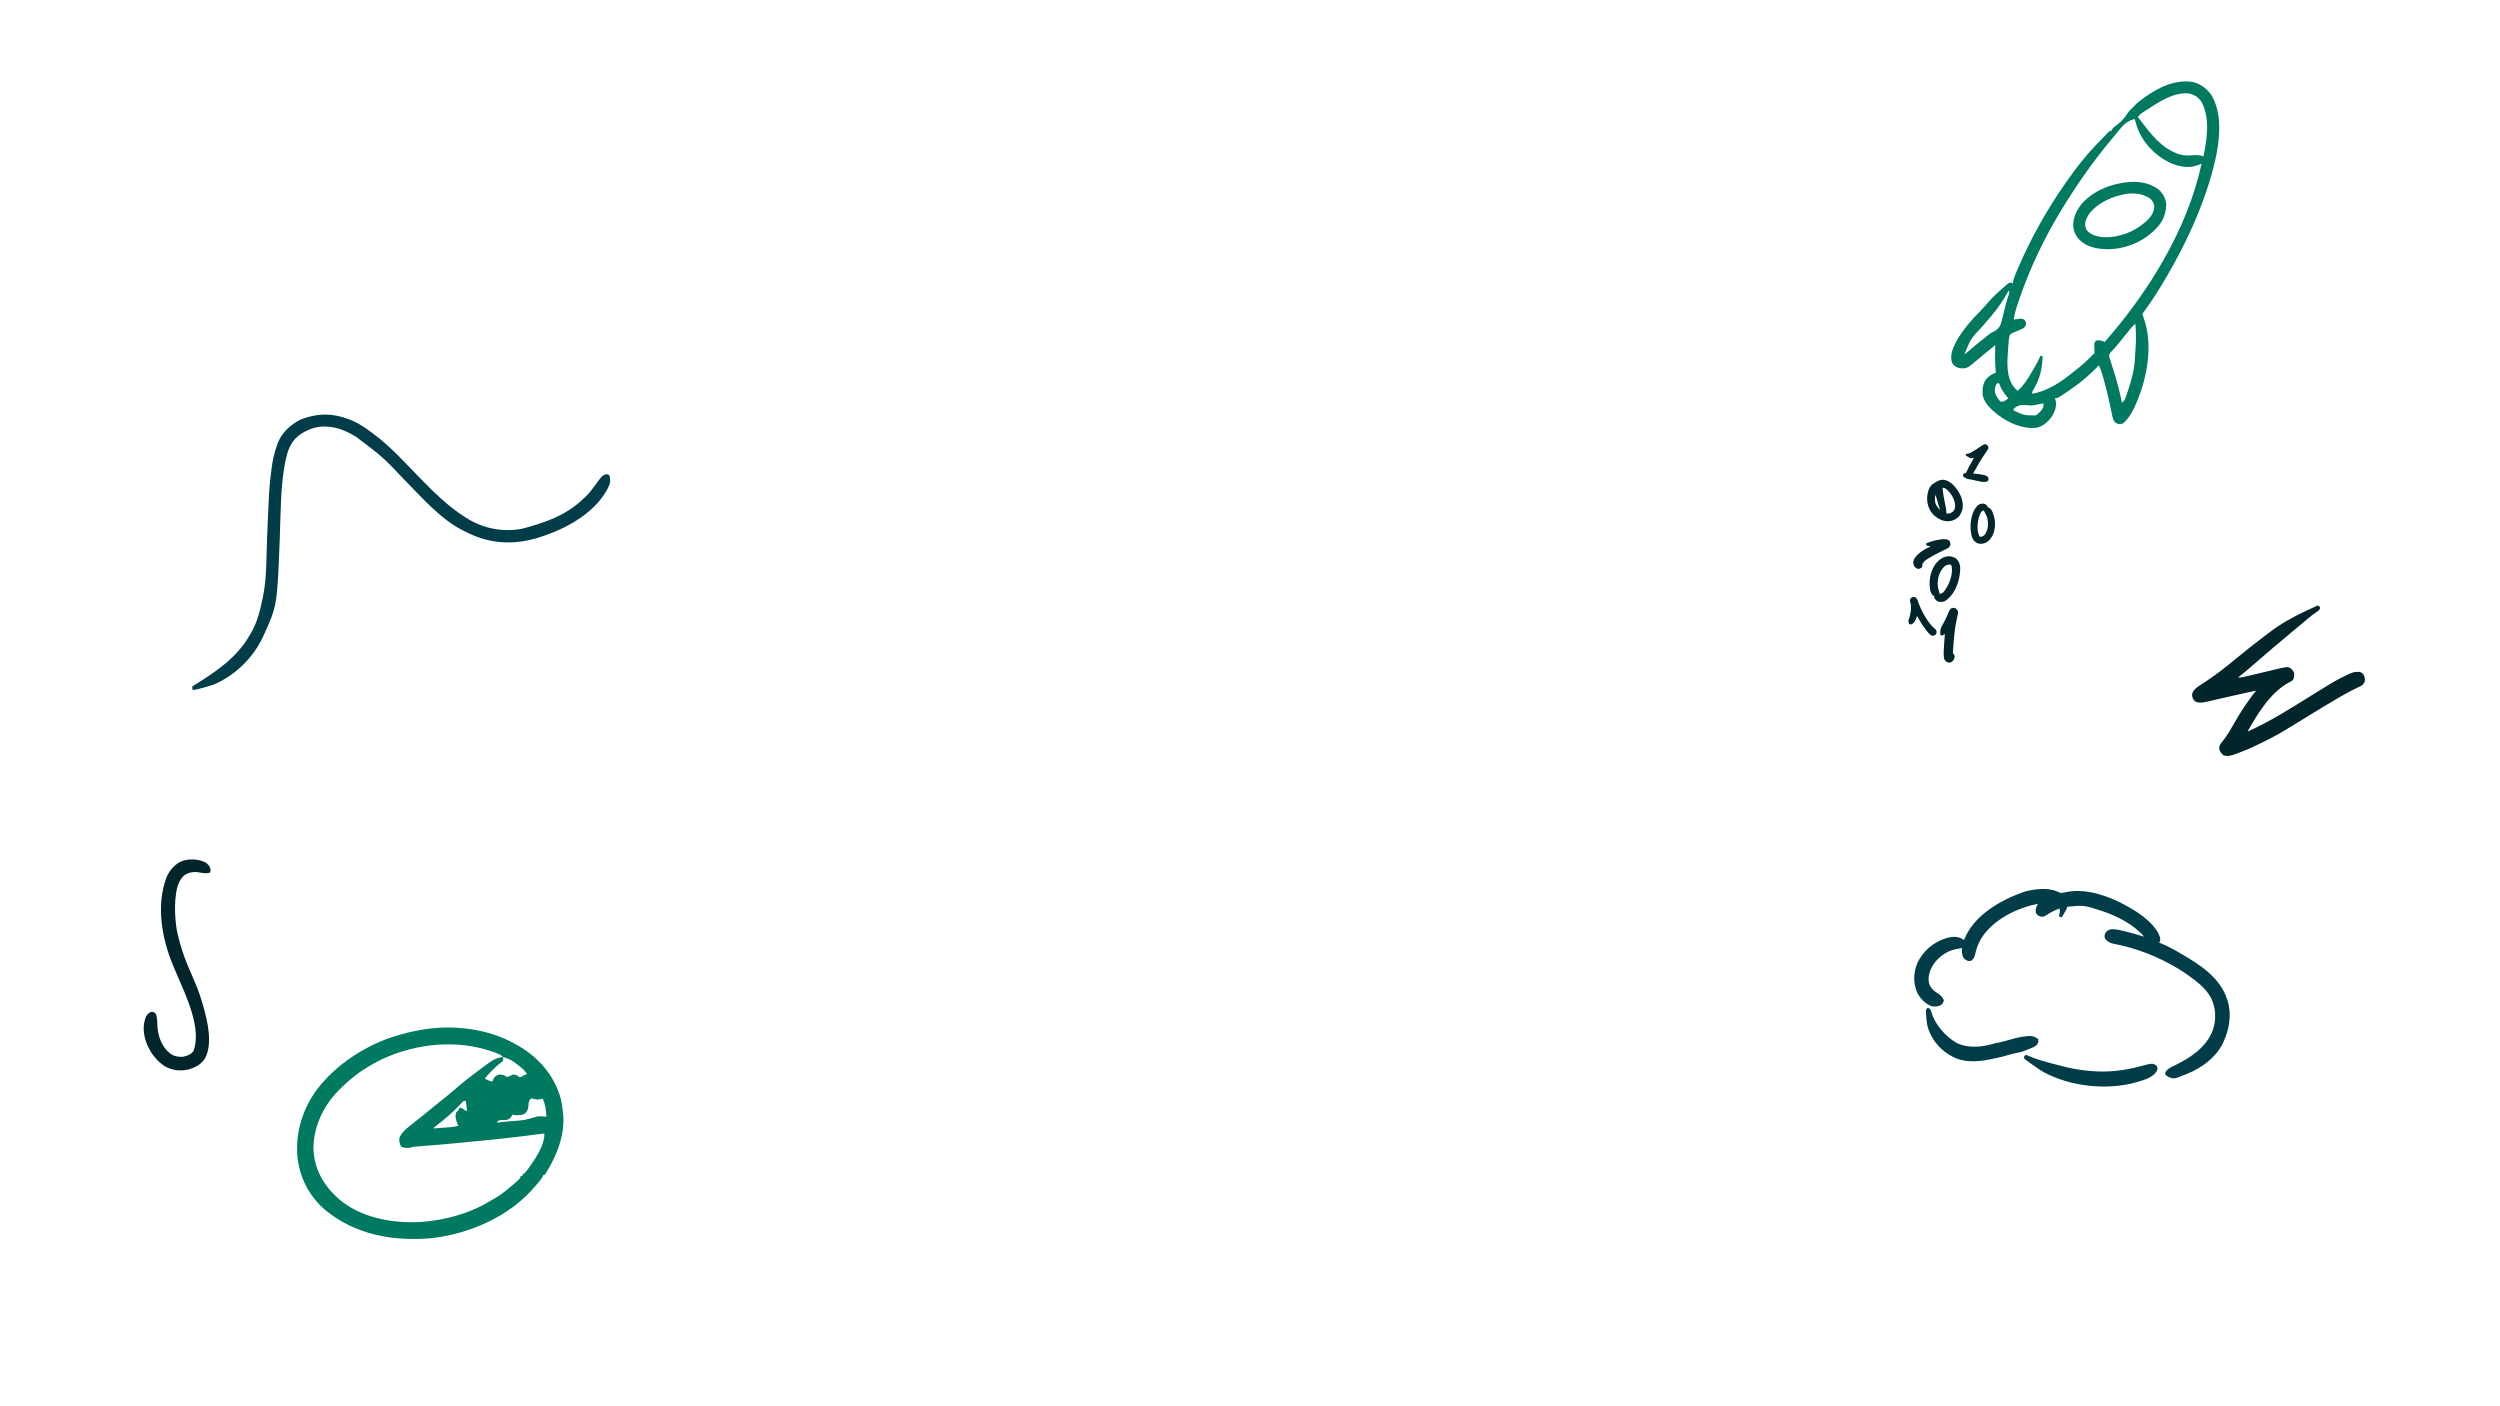 <svg width="1920" height="1080" viewBox="0 0 1920 1080" fill="none" xmlns="http://www.w3.org/2000/svg">
<path d="M243.518 836.558C254.232 822.765 267.396 812.403 282.793 804.326C283.379 804.015 283.966 803.703 284.57 803.382C294.996 798.085 305.95 794.585 317.352 792.111C317.755 792.022 318.158 791.933 318.573 791.841C342.617 786.627 369.761 788.73 391.878 799.772C392.394 800.028 392.91 800.283 393.442 800.546C394.853 801.277 396.227 802.048 397.599 802.85C398.181 803.188 398.762 803.526 399.361 803.874C414.529 813.002 426.248 826.945 430.766 844.235C431.496 847.529 431.966 850.848 432.349 854.198C432.413 854.724 432.478 855.25 432.545 855.792C433.791 870.531 428.536 885.361 421.091 897.811C420.692 898.48 420.303 899.155 419.921 899.834C419.453 900.657 418.944 901.456 418.428 902.25C418.061 902.268 417.694 902.285 417.316 902.303C417.19 902.625 417.065 902.948 416.937 903.281C415.636 905.965 413.487 908.127 411.56 910.379C411.201 910.807 411.201 910.807 410.836 911.244C391.527 934.199 360.352 947.779 330.93 950.962C301.401 953.435 272.579 948.276 249.332 928.905C221.584 904.667 222.673 864.782 243.518 836.558ZM259.73 920.421C276.593 935.184 300.789 939.594 322.54 938.529C341.579 937.2 360.651 932.145 376.974 922.038C377.647 921.658 378.321 921.283 378.997 920.91C384.411 917.892 389.04 914.166 393.702 910.101C394.015 909.831 394.329 909.562 394.652 909.284C397.191 907.121 397.191 907.121 399.588 904.806C399.571 904.439 399.554 904.072 399.536 903.693C400.612 903.091 400.612 903.091 401.71 902.476C401.692 902.109 401.675 901.742 401.657 901.363C402.025 901.346 402.392 901.329 402.77 901.311C404.479 899.297 405.966 897.111 407.491 894.956C408.024 894.218 408.024 894.218 408.567 893.466C412.81 887.345 418.414 878.144 418.055 870.482C417.366 870.574 416.676 870.666 415.966 870.761C398.488 873.084 381.001 875.036 363.448 876.685C361.024 876.913 358.601 877.146 356.178 877.379C344.766 878.477 333.356 879.569 321.92 880.382C321.29 880.428 320.661 880.474 320.012 880.521C319.473 880.559 318.935 880.596 318.38 880.635C316.964 880.745 316.964 880.745 315.403 881.426C312.769 881.699 310.557 881.759 308.118 880.652C306.913 878.501 306.465 876.477 306.692 874.027C308.189 870.397 310.487 868.093 313.516 865.691C313.921 865.36 314.326 865.029 314.744 864.688C315.951 863.706 317.166 862.735 318.386 861.769C318.874 861.381 318.874 861.381 319.372 860.986C320.56 860.047 321.75 859.111 322.945 858.181C326.249 855.604 329.462 852.918 332.686 850.241C335.256 848.111 337.846 846.015 340.485 843.969C343.435 841.678 346.278 839.276 349.108 836.838C352.598 833.834 356.094 830.856 359.744 828.045C360.324 827.598 360.903 827.151 361.5 826.691C379.678 812.89 379.678 812.89 386.305 811.744C385.069 810.508 384 809.825 382.366 809.214C381.934 809.053 381.503 808.891 381.058 808.725C380.596 808.559 380.134 808.393 379.657 808.222C379.177 808.048 378.697 807.875 378.202 807.696C350.911 798.069 319.826 801.308 293.777 813.28C291.384 814.431 289.049 815.673 286.731 816.967C286.334 817.188 285.937 817.409 285.528 817.636C276.06 822.95 267.937 829.394 260.353 837.163C259.92 837.601 259.487 838.038 259.04 838.488C247.917 850.144 240.739 865.917 240.714 882.127C241.229 897.661 248.389 910.171 259.73 920.421ZM333.113 866.655C335.637 866.459 338.16 866.258 340.683 866.056C341.397 866.001 342.112 865.946 342.847 865.889C343.538 865.833 344.229 865.777 344.941 865.72C345.576 865.67 346.21 865.619 346.863 865.568C348.608 865.375 350.272 865.057 351.98 864.656C351.844 864.345 351.709 864.034 351.57 863.714C350.291 860.63 349.266 857.817 350.318 854.487C350.902 853.553 350.902 853.553 351.989 852.945C352.567 851.793 352.567 851.793 352.997 850.667C354.87 850.9 355.649 851.43 356.997 852.71C357.556 852.868 358.115 853.026 358.692 853.188C358.388 850.626 358.084 848.064 357.77 845.424C355.829 845.515 355.711 845.712 354.456 847.072C354.14 847.408 353.824 847.743 353.498 848.089C353.161 848.453 352.823 848.817 352.475 849.193C347.189 854.748 341.462 859.61 335.38 864.272C334.606 864.869 333.845 865.482 333.087 866.099C333.096 866.282 333.105 866.466 333.113 866.655ZM372.594 828.558C373.329 828.898 374.065 829.235 374.802 829.57C375.212 829.758 375.622 829.946 376.045 830.139C377.125 830.653 377.125 830.653 378.263 830.523C378.445 829.997 378.627 829.471 378.815 828.929C379.97 826.737 380.735 826.154 383.036 825.281C385.233 825.255 386.528 825.383 388.394 826.563C388.863 826.771 389.333 826.979 389.817 827.193C391.104 826.607 392.376 825.988 393.634 825.342C395.608 825.327 396.602 825.447 398.19 826.627C398.741 826.963 398.741 826.963 399.303 827.307C400.691 826.893 400.691 826.893 402.033 826.063C402.943 825.649 403.853 825.235 404.763 824.82C403.086 822.338 401.273 820.515 398.865 818.718C398.537 818.47 398.21 818.222 397.872 817.967C392.535 813.888 392.535 813.888 386.305 811.744C386.393 812.382 386.393 812.382 386.483 813.034C386.436 814.526 386.436 814.526 385.696 815.388C385.344 815.638 384.992 815.887 384.629 816.144C380.172 819.534 376.146 823.695 372.568 828.002C372.577 828.185 372.585 828.369 372.594 828.558ZM381.418 862.161C384.102 861.901 386.785 861.637 389.468 861.369C390.376 861.278 391.285 861.189 392.194 861.102C402.869 860.361 402.869 860.361 412.978 857.336C414.711 857.268 414.711 857.268 416.5 857.381C417.098 857.414 417.695 857.448 418.311 857.483C418.763 857.515 419.215 857.547 419.681 857.58C419.277 852.689 418.905 848.277 416.804 843.774C416.155 843.919 415.506 844.064 414.838 844.214C412.974 844.554 412.192 844.492 410.262 844.01C408.486 843.407 408.486 843.407 407.268 844.264C405.963 845.746 405.983 846.724 405.88 848.677C405.638 851.365 405.4 853.048 403.388 854.998C401.712 856.126 400.447 856.389 398.438 856.449C397.732 856.477 397.732 856.477 397.011 856.505C395.744 856.477 394.628 856.317 393.399 856.023C393.25 856.531 393.25 856.531 393.098 857.048C392.052 858.9 391.107 859.327 389.13 860.127C387.54 860.247 385.983 860.275 384.389 860.244C382.719 860.449 382.451 860.904 381.418 862.161Z" fill="#007961"/>
<path d="M147.883 529.994C147.799 529.065 147.715 528.136 147.629 527.179C148.2 526.827 148.771 526.475 149.359 526.112C166.23 515.61 181.961 505.094 191.959 487.483C192.229 487.038 192.499 486.593 192.777 486.134C197.716 477.722 199.972 467.997 201.895 458.534C201.984 458.099 202.073 457.664 202.165 457.216C204.856 443.505 204.511 429.073 205.069 415.152C206.685 374.85 206.685 374.85 208.386 361.241C208.445 360.746 208.504 360.251 208.564 359.741C209.333 353.386 210.759 347.429 212.925 341.402C213.105 340.892 213.285 340.382 213.47 339.857C216.607 332.122 223.501 325.728 230.946 322.201C245.208 316.738 257.13 317.252 271.178 323.326C275.989 325.505 280.21 328.281 284.422 331.453C285.227 332.058 286.041 332.651 286.856 333.243C300.366 343.236 311.793 356.204 323.524 368.163C333.721 378.535 344.131 388.771 356.427 396.656C357.208 397.162 357.208 397.162 358.005 397.679C370.887 405.828 385.254 408.749 400.296 406.227C401.719 405.877 403.123 405.512 404.532 405.112C404.929 405 405.326 404.888 405.735 404.773C415.136 402.099 424.051 399.153 432.623 394.356C433.249 394.008 433.249 394.008 433.888 393.654C439.252 390.623 443.83 387.037 448.278 382.791C448.912 382.214 448.912 382.214 449.559 381.626C452.57 378.788 454.984 375.584 457.392 372.235C462.235 365.52 462.235 365.52 464.992 364.301C466.457 364.121 466.457 364.121 467.834 364.87C468.864 367.398 468.91 369.799 468.027 372.363C467.636 373.255 467.221 374.136 466.785 375.006C466.468 375.641 466.468 375.641 466.144 376.289C455.096 395.859 431.928 407.526 411.215 413.577C391.994 418.904 374.535 417.237 356.912 408.072C356.272 407.759 356.272 407.759 355.619 407.439C338.618 398.832 324.765 382.895 311.599 369.517C293.977 350.943 293.977 350.943 273.632 335.59C273.303 335.39 272.974 335.19 272.635 334.984C265.597 330.759 258.214 327.71 249.878 327.585C249.49 327.571 249.101 327.557 248.701 327.543C240.888 327.652 232.876 331.121 227.226 336.379C222.666 341.254 220.691 346.929 219.354 353.374C219.267 353.795 219.18 354.216 219.09 354.65C215.381 373.362 215.642 392.966 214.917 411.953C212.884 465.019 212.884 465.019 202.844 487.154C202.582 487.737 202.32 488.319 202.05 488.92C194.57 505.09 180.484 518.888 163.987 525.811C162.268 526.396 160.534 526.914 158.791 527.419C158.321 527.557 157.852 527.695 157.369 527.836C154.228 528.742 151.116 529.489 147.883 529.994Z" fill="#003D48"/>
<path d="M1495.47 720.261C1499.47 719.3 1503.37 718.972 1507.05 721.071C1507.51 721.361 1507.98 721.65 1508.45 721.949C1508.66 721.366 1508.66 721.366 1508.87 720.771C1515.25 705.226 1531.59 694.301 1546.49 688.001C1548.31 687.249 1550.15 686.543 1552 685.849C1552.39 685.696 1552.78 685.544 1553.18 685.386C1555.65 684.457 1558.14 683.925 1560.74 683.506C1561.52 683.38 1561.52 683.38 1562.31 683.252C1568.86 682.317 1575.61 682.36 1581.63 685.439C1583.63 686.02 1585 685.545 1586.99 685.069C1605.18 681.44 1626.14 690.753 1641.03 700.363C1647.88 704.938 1657.14 712.406 1659.08 720.748C1659.09 722.168 1659 722.72 1658.27 723.977C1658.66 724.125 1659.04 724.273 1659.44 724.426C1664.59 726.496 1669.34 729.127 1674.14 731.92C1674.55 732.157 1674.96 732.394 1675.38 732.638C1689.66 740.93 1704.94 750.759 1710.36 767.251C1710.52 767.734 1710.68 768.217 1710.85 768.714C1714.12 779.557 1712.03 790.791 1707.32 800.866C1707.07 801.394 1707.07 801.394 1706.82 801.933C1701.24 812.57 1690.76 820.186 1679.88 824.618C1679.57 824.746 1679.26 824.874 1678.94 825.006C1669.72 828.734 1669.72 828.734 1665.78 827.293C1664.77 826.743 1663.89 826.229 1663.04 825.45C1662.7 824.201 1662.7 824.201 1663.58 822.628C1665.38 820.311 1667.84 819.334 1670.44 818.111C1682.64 812.132 1694.62 804.209 1699.53 790.905C1702.21 782.787 1701.82 774.243 1698.14 766.515C1694.07 758.875 1687.23 753.848 1680.33 748.857C1679.87 748.523 1679.42 748.188 1678.94 747.843C1677.53 746.857 1676.09 745.932 1674.62 745.032C1674.03 744.667 1674.03 744.667 1673.42 744.294C1657.82 734.815 1640.84 728.049 1622.84 724.746C1620.32 724.131 1618.27 723.04 1616.73 720.946C1616.09 719.18 1616.16 718.319 1616.88 716.577C1617.9 714.921 1619.02 714.309 1620.88 713.811C1624.36 713.193 1628.16 714.374 1631.54 715.178C1632 715.285 1632.46 715.393 1632.93 715.503C1637.57 716.613 1642.12 717.966 1646.67 719.389C1639.21 710.31 1625.31 703.124 1614.26 699.623C1613.89 699.504 1613.52 699.386 1613.15 699.263C1600.49 695.165 1600.49 695.165 1587.62 696.386C1587.43 696.983 1587.26 697.589 1587.1 698.198C1586.5 699.307 1585.88 700.394 1585.24 701.479C1585.07 701.773 1584.9 702.067 1584.72 702.37C1584.3 703.092 1583.87 703.813 1583.44 704.533C1582.72 704.287 1581.99 704.04 1581.24 703.786C1581.3 703.501 1581.37 703.216 1581.44 702.922C1581.53 702.545 1581.61 702.167 1581.7 701.778C1581.79 701.406 1581.88 701.033 1581.96 700.649C1582.11 699.488 1581.98 698.76 1581.6 697.663C1578.72 698.868 1575.96 700.107 1573.32 701.787C1569.35 704.262 1569.35 704.262 1567.01 703.853C1565.2 703.265 1564.61 702.732 1563.6 701.063C1563 698.946 1563.68 697.16 1564.55 695.205C1564.77 694.813 1565 694.421 1565.23 694.018C1549.11 697.346 1531.57 705.758 1522.12 719.856C1519.5 723.99 1517.93 727.988 1516.94 732.769C1516.45 734.753 1515.88 736.266 1514.3 737.598C1513.11 738.176 1512.15 738.25 1510.89 737.826C1509.08 736.876 1508.04 736.115 1507.31 734.158C1506.81 732.357 1506.6 730.669 1506.61 728.803C1506.76 728.541 1506.91 728.28 1507.07 728.011C1505.47 728.306 1503.89 728.627 1502.3 728.954C1501.95 729.017 1501.6 729.081 1501.23 729.146C1494.8 730.532 1488.52 735.275 1484.87 740.637C1482.16 745.105 1480.42 749.716 1481.44 754.99C1482.71 759.061 1485.19 760.998 1488.7 763.216C1490.68 764.549 1492.03 765.951 1492.85 768.239C1492.63 769.947 1491.93 770.689 1490.71 771.887C1488.13 773.147 1486.18 773.264 1483.4 772.78C1478.62 770.885 1474.73 766.95 1472.43 762.392C1469.19 754.694 1469.49 747.345 1472.54 739.521C1477.14 729.944 1485.34 723.197 1495.47 720.261Z" fill="#003D48"/>
<path d="M1480.55 773.94C1481.79 774.506 1482.41 774.806 1482.95 776.084C1483.05 776.49 1483.15 776.897 1483.25 777.316C1486.19 786.942 1493.94 795.811 1502.49 800.861C1511.98 805.582 1522.71 804.035 1532.55 801.172C1533.61 800.889 1534.66 800.684 1535.74 800.491C1538.2 800.015 1540.57 799.339 1542.97 798.642C1547.61 797.311 1552.19 796.118 1557.01 795.749C1557.4 795.713 1557.79 795.677 1558.18 795.64C1561 795.501 1563.15 796.26 1565.33 798.079C1565.81 799.846 1565.26 800.71 1564.47 802.328C1562.92 803.8 1561.11 804.527 1559.15 805.299C1558.86 805.419 1558.57 805.538 1558.26 805.661C1557.38 806.018 1556.49 806.365 1555.6 806.712C1555.07 806.925 1554.54 807.138 1554 807.358C1552.31 807.975 1550.6 808.284 1548.83 808.611C1546.16 809.156 1543.55 809.921 1540.92 810.644C1537.16 811.68 1533.43 812.641 1529.6 813.344C1528.97 813.471 1528.35 813.598 1527.72 813.726C1517.79 815.659 1507.33 816.143 1498.3 810.852C1497.91 810.622 1497.52 810.392 1497.12 810.156C1488.77 805.064 1482.5 796.974 1480.15 787.435C1479.72 785.166 1479.47 782.929 1479.33 780.626C1479.29 780.111 1479.26 779.595 1479.22 779.064C1479.04 775.18 1479.04 775.18 1480.55 773.94Z" fill="#003D48"/>
<path d="M1554.27 811.753C1555.02 810.799 1555.02 810.799 1555.81 810.002C1556.33 810.236 1556.85 810.471 1557.38 810.712C1563.8 813.519 1570.38 815.378 1577.16 817.087C1578.87 817.522 1580.58 817.975 1582.29 818.432C1589.02 820.214 1595.66 821.53 1602.6 822.232C1603.26 822.303 1603.26 822.303 1603.94 822.374C1617.75 823.797 1630.63 822.469 1644 818.832C1652.92 816.481 1652.92 816.481 1655.83 818.092C1656.8 819.305 1656.91 819.866 1656.93 821.397C1655.38 825.18 1652.07 827.054 1648.5 828.675C1646.58 829.428 1644.64 830.02 1642.65 830.577C1642.06 830.752 1641.47 830.928 1640.88 831.103C1618.41 837.616 1589.88 834.503 1569.38 823.311C1566.06 821.362 1562.94 819.089 1559.8 816.86C1559.55 816.68 1559.29 816.499 1559.03 816.313C1558.3 815.795 1557.58 815.271 1556.85 814.747C1556.43 814.442 1556 814.136 1555.57 813.821C1554.61 813.002 1554.61 813.002 1554.27 811.753Z" fill="#003D48"/>
<path d="M1501.22 264.541C1506.28 254.365 1514.16 245.734 1522.01 237.642C1523.69 235.909 1525.29 234.131 1526.86 232.3C1530.45 228.114 1534.39 224.468 1538.58 220.885C1539.46 220.129 1540.31 219.35 1541.17 218.571C1542.47 217.445 1543.08 217.012 1544.79 216.995C1545.15 217.203 1545.51 217.411 1545.89 217.626C1545.96 217.125 1546.03 216.624 1546.1 216.107C1546.79 212.778 1548.24 209.71 1549.58 206.601C1549.73 206.261 1549.87 205.92 1550.02 205.569C1559.9 182.562 1572.32 160.485 1586.73 140.018C1587.07 139.531 1587.41 139.043 1587.77 138.541C1594.23 129.366 1600.99 120.48 1608.77 112.372C1609.06 112.073 1609.34 111.774 1609.64 111.466C1611.48 109.536 1613.34 107.614 1615.2 105.699C1615.93 104.943 1616.65 104.181 1617.38 103.419C1617.94 102.832 1617.94 102.832 1618.51 102.233C1618.82 101.902 1619.14 101.57 1619.46 101.229C1620.24 100.561 1620.24 100.561 1621.37 100.627C1621.5 100.324 1621.64 100.021 1621.77 99.709C1622.97 97.938 1624.59 96.833 1626.28 95.559C1629.66 92.905 1631.94 90.246 1634.23 86.577C1635.42 84.865 1636.73 83.668 1638.32 82.328C1638.69 81.905 1639.05 81.481 1639.43 81.045C1641.27 79.076 1643.33 77.534 1645.51 75.94C1645.95 75.612 1645.95 75.612 1646.4 75.277C1657.21 67.328 1669.95 60.985 1683.71 62.854C1690.24 64.373 1695.4 68.339 1698.95 73.957C1708.98 92.184 1703.11 118.002 1697.73 136.753C1690.02 162.47 1678.86 186.647 1665.48 209.863C1665.14 210.453 1664.8 211.043 1664.45 211.65C1658.89 221.301 1652.9 230.79 1646.29 239.764C1645.33 241.003 1645.33 241.003 1645.74 242.537C1646.12 243.607 1646.5 244.676 1646.89 245.745C1653.91 266.841 1648.33 293.753 1639.01 313.274C1636.77 317.621 1634.24 322.18 1630.37 325.25C1628.12 325.819 1627.01 325.924 1624.96 324.818C1623.44 323.542 1623.13 322.812 1622.63 320.911C1622.48 320.345 1622.33 319.778 1622.18 319.195C1621.44 316.038 1620.79 312.868 1620.15 309.689C1618.88 303.57 1617.41 297.538 1615.71 291.523C1615.51 290.82 1615.32 290.117 1615.11 289.392C1614.23 286.325 1613.3 283.411 1612 280.491C1611.74 280.752 1611.49 281.013 1611.23 281.282C1605.24 287.453 1598.81 293.192 1591.68 298.027C1591.03 298.477 1590.39 298.929 1589.74 299.38C1580.39 305.877 1580.39 305.877 1578.18 305.748C1578.34 306.237 1578.5 306.726 1578.66 307.23C1579.7 311.778 1578.41 315.253 1576.26 319.251C1573.39 323.528 1569.25 327.429 1564.09 328.502C1553.41 329.742 1542.44 324.747 1534.11 318.358C1529.24 314.368 1524.17 310.02 1522.71 303.641C1522.42 298.968 1522.57 294.44 1525.73 290.769C1527.85 288.59 1530.03 287.267 1532.81 286.077C1532.74 285.368 1532.74 285.368 1532.66 284.645C1532.08 278.106 1532.17 271.617 1532.34 265.058C1529.48 267.298 1526.67 269.57 1523.9 271.911C1523.46 272.281 1523.02 272.651 1522.57 273.032C1521.7 273.769 1520.83 274.508 1519.96 275.249C1510.86 282.951 1510.86 282.951 1506.18 282.872C1503.36 282.519 1501.6 281.854 1499.71 279.604C1497.17 274.883 1499.12 269.084 1501.22 264.541ZM1508.66 272.184C1511.03 270.438 1513.28 268.635 1515.47 266.661C1517.49 264.842 1519.55 263.135 1521.72 261.492C1523.56 260.072 1525.35 258.583 1527.14 257.097C1528.91 255.78 1528.91 255.78 1530.43 255.062C1533.8 253.343 1535.64 251.773 1536.83 248.212C1537.48 245.963 1538.02 243.697 1538.54 241.415C1538.77 240.49 1539 239.565 1539.23 238.642C1539.57 237.3 1539.9 235.958 1540.22 234.612C1540.93 231.663 1541.8 228.821 1542.88 225.984C1543.33 224.747 1543.33 224.747 1542.73 223.115C1542.46 223.578 1542.46 223.578 1542.19 224.051C1538.45 230.531 1534.59 236.549 1529.7 242.21C1528.78 243.303 1527.87 244.396 1526.95 245.489C1525.57 247.128 1524.17 248.752 1522.74 250.355C1513.46 260.206 1513.46 260.206 1508.66 272.184ZM1535.23 307.174C1536.48 308.557 1536.48 308.557 1538.02 308.543C1539.73 307.931 1540.97 306.996 1542.43 305.928C1542.11 305.566 1541.8 305.204 1541.48 304.831C1538.65 301.459 1536.65 298.305 1535.17 294.158C1534.6 294.311 1534.03 294.465 1533.44 294.624C1530.77 299.722 1532.02 302.818 1535.23 307.174ZM1548.36 299.112C1548.76 299.44 1549.16 299.767 1549.58 300.105C1554.59 295.874 1557.76 290.063 1561.13 284.505C1561.41 284.03 1561.7 283.555 1562 283.066C1563.89 279.906 1565.53 276.686 1567.03 273.325C1567.59 273.358 1568.15 273.391 1568.72 273.424C1568.46 283.027 1566.79 290.471 1561.93 298.83C1560.77 300.649 1560.77 300.649 1560.79 302.462C1573.06 300.069 1582.9 293.454 1592.41 285.588C1593.2 284.981 1593.99 284.377 1594.78 283.776C1598.97 280.532 1602.87 276.957 1606.54 273.134C1607.19 272.466 1607.87 271.832 1608.57 271.214C1608.62 269.174 1608.51 267.164 1608.41 265.126C1608.46 263.265 1608.46 263.265 1609.69 261.635C1612.39 261.007 1613.95 261.527 1616.44 262.597C1649.47 224.989 1679.78 176.778 1690.82 125.677C1690.47 125.813 1690.12 125.95 1689.76 126.091C1689.3 126.269 1688.83 126.448 1688.36 126.632C1687.9 126.809 1687.44 126.986 1686.97 127.169C1680.15 129.526 1672.2 127.674 1665.87 124.689C1654.23 118.803 1645.29 109.139 1641.03 96.838C1640.47 95.06 1639.96 93.279 1639.49 91.474C1634.45 92.427 1630.97 95.55 1627.86 99.446C1627.39 100.017 1627.39 100.017 1626.91 100.6C1626.26 101.401 1625.6 102.203 1624.95 103.008C1624.07 104.099 1623.17 105.175 1622.26 106.248C1607.01 124.403 1593.33 144.182 1581.19 164.515C1580.85 165.085 1580.5 165.655 1580.15 166.241C1575.11 174.759 1570.47 183.471 1566.19 192.396C1565.97 192.853 1565.75 193.31 1565.52 193.78C1559.43 206.529 1554.17 219.58 1549.7 232.99C1549.48 233.667 1549.25 234.344 1549.02 235.042C1547.9 238.508 1547.03 241.855 1546.53 245.463C1546.95 245.386 1547.37 245.309 1547.81 245.23C1552.38 244.51 1552.38 244.51 1554.54 245.435C1555.66 246.686 1556.02 247.183 1555.98 248.852C1555.56 250.453 1555.09 251.36 1553.66 252.243C1552.36 252.866 1551.05 253.433 1549.72 253.982C1548.82 254.367 1547.91 254.754 1547.01 255.142C1546.61 255.309 1546.21 255.475 1545.8 255.647C1544.67 256.129 1544.67 256.129 1543.57 257.204C1542.81 259.785 1542.6 262.389 1542.43 265.062C1542.4 265.491 1542.38 265.919 1542.35 266.36C1542.29 267.264 1542.23 268.169 1542.18 269.073C1542.09 270.43 1542 271.786 1541.9 273.142C1541.32 281.98 1541.56 292.509 1548.36 299.112ZM1546.42 315.239C1554.65 319.032 1554.65 319.032 1563.47 319.036C1565.9 317.411 1568.11 315.346 1569.27 312.602C1569.34 311.661 1569.4 310.719 1569.44 309.775C1568.99 309.865 1568.53 309.955 1568.07 310.048C1560.18 311.588 1560.18 311.588 1556.85 311.221C1552.86 310.804 1550.52 310.835 1547.27 313.298C1546.37 314.057 1546.37 314.057 1546.42 315.239ZM1620.79 276.896C1621.11 277.913 1621.11 277.913 1621.45 278.949C1621.57 279.309 1621.68 279.669 1621.81 280.04C1623.77 286.08 1625.59 292.135 1627.16 298.291C1627.31 298.874 1627.46 299.456 1627.61 300.056C1628.38 303.13 1629.05 306.2 1629.6 309.32C1631.05 308.177 1631.72 307.255 1632.35 305.529C1632.52 305.09 1632.68 304.651 1632.85 304.199C1633.1 303.49 1633.1 303.49 1633.35 302.766C1633.53 302.277 1633.7 301.788 1633.88 301.284C1636.77 293.025 1639.08 284.513 1639.6 275.757C1639.63 275.271 1639.66 274.784 1639.69 274.283C1639.75 273.257 1639.82 272.23 1639.87 271.204C1639.97 269.665 1640.07 268.126 1640.17 266.587C1640.54 260.538 1640.54 254.689 1639.95 248.652C1638.48 249.919 1637.17 251.169 1635.98 252.702C1635.69 253.066 1635.4 253.431 1635.11 253.807C1634.81 254.195 1634.5 254.582 1634.19 254.982C1631.61 258.265 1628.98 261.507 1626.29 264.697C1625.99 265.046 1625.7 265.395 1625.39 265.755C1624.03 267.356 1622.66 268.905 1621.18 270.402C1619.12 272.721 1619.88 274.149 1620.79 276.896ZM1641.85 89.91C1642.12 90.241 1642.38 90.572 1642.65 90.914C1643.01 91.368 1643.37 91.821 1643.74 92.289C1644.32 93.031 1644.32 93.031 1644.92 93.788C1645.6 94.647 1646.26 95.51 1646.92 96.382C1654.4 106.328 1663.71 116.466 1676.45 119.164C1678.72 119.432 1680.94 119.527 1683.22 119.275C1686.26 118.959 1689.43 118.947 1692.28 120.089C1694.98 106.799 1697.53 90.343 1690.56 77.921C1688.31 74.637 1685.28 72.748 1681.42 71.833C1669.69 70.38 1658.34 78.191 1648.99 84.193C1648.25 84.666 1648.25 84.666 1647.5 85.148C1647.03 85.452 1646.56 85.755 1646.08 86.068C1645.67 86.339 1645.25 86.611 1644.82 86.89C1643.63 87.786 1642.77 88.743 1641.85 89.91Z" fill="#007961"/>
<path d="M1598.21 157.142C1607.44 146.32 1621.5 140.942 1635.35 139.763C1643.54 139.171 1651.72 140.721 1658.28 145.903C1661.33 148.909 1663.43 152.867 1663.66 157.172C1663.36 164.698 1661.03 170.483 1655.56 175.81C1654.88 176.504 1654.88 176.504 1654.19 177.211C1644.94 186.138 1631.25 191.543 1618.39 191.386C1610.03 191.124 1602.6 189.869 1596.5 183.664C1589.29 175.202 1592.09 165.42 1598.21 157.142ZM1602.87 177.085C1606.15 180.713 1610.93 181.756 1615.65 182.201C1627.64 182.505 1639.03 178.183 1647.94 170.259C1648.3 169.941 1648.65 169.623 1649.02 169.294C1651.9 166.529 1654.1 163.197 1654.51 159.155C1654.34 156.27 1653.61 154.923 1651.69 152.82C1646.68 149.044 1639.94 148.072 1633.78 148.795C1622.72 150.514 1610.95 155.448 1604.15 164.702C1601.76 168.659 1600.01 172.828 1602.87 177.085Z" fill="#007961"/>
<path d="M1491.55 480.47C1491.81 479.982 1491.81 479.982 1492.08 479.485C1492.17 479.316 1492.26 479.146 1492.36 478.972C1493.91 476.129 1495.36 473.285 1496.48 470.24C1497.02 468.827 1497.58 468.004 1498.83 467.076C1499.99 466.593 1500.95 466.89 1502.1 467.319C1503 468.167 1503.45 468.723 1503.85 469.894C1503.81 470.532 1503.81 470.532 1503.69 471.241C1503.64 471.499 1503.6 471.757 1503.55 472.024C1503.37 472.958 1503.17 473.885 1502.95 474.813C1501.2 482.442 1500.58 490.249 1500.03 498.039C1500.01 498.255 1500 498.471 1499.98 498.694C1499.94 499.246 1499.91 499.798 1499.88 500.35C1499.85 500.698 1499.85 500.698 1499.83 501.053C1499.83 501.642 1499.83 501.642 1500.41 502.287C1501.07 503.172 1501.23 503.531 1501.19 504.627C1500.77 506.332 1500.15 507.506 1498.66 508.513C1497.46 508.967 1496.86 508.953 1495.61 508.626C1494.46 508.092 1493.73 507.346 1493.21 506.188C1492.73 504.29 1492.69 502.415 1492.77 500.471C1492.78 500.198 1492.79 499.926 1492.8 499.646C1492.97 495.401 1493.34 491.164 1493.68 486.93C1493.51 487.022 1493.35 487.115 1493.18 487.21C1492.97 487.325 1492.75 487.44 1492.53 487.559C1492.31 487.676 1492.1 487.793 1491.88 487.913C1491.25 488.116 1491.25 488.116 1490.64 487.861C1490.49 487.754 1490.34 487.648 1490.19 487.537C1490.17 487.022 1490.15 486.507 1490.13 485.991C1490.12 485.704 1490.12 485.417 1490.11 485.121C1490.18 483.39 1490.72 481.977 1491.55 480.47Z" fill="#00252B"/>
<path d="M1493.54 461.7C1491.79 462.477 1489.82 462.46 1488.03 461.789C1486.85 461.136 1486.16 460.265 1485.5 459.121C1485.53 458.471 1485.53 458.471 1485.71 458.039C1485.46 457.905 1485.22 457.77 1484.97 457.632C1483.26 456.412 1482.71 454.648 1482.29 452.664C1481.24 445.826 1482.45 438.686 1486.59 433.012C1488.87 430.117 1491.95 427.754 1495.66 427.252C1498.12 427.065 1500.14 427.596 1502.24 428.902C1504.46 430.938 1505.26 433.138 1505.46 436.076C1505.55 445.029 1501.59 457.033 1493.54 461.7ZM1498.87 434.994C1498.83 434.788 1498.79 434.583 1498.75 434.371C1498.49 433.871 1498.49 433.871 1497.84 433.604C1496.13 433.431 1494.8 433.834 1493.45 434.911C1489.78 438.441 1488.32 442.925 1488.12 447.969C1488.15 450.22 1488.54 452.34 1489.25 454.474C1489.42 455.041 1489.42 455.041 1489.58 455.991C1490.78 456.094 1491.44 455.615 1492.41 454.935C1496.63 450.114 1500.12 441.377 1498.87 434.994Z" fill="#00252B"/>
<path d="M1480.08 381.333C1480.4 378.249 1481.3 374.666 1483.57 372.388C1486.36 370.272 1489.32 368.224 1492.92 368.466C1497.53 369.255 1500.81 372.779 1503.33 376.398C1505.32 379.341 1506.81 382.323 1507.25 385.905C1507.28 386.185 1507.32 386.465 1507.35 386.754C1507.72 390.607 1506.72 393.417 1504.57 396.612C1502.09 398.997 1499.26 400.308 1495.83 400.334C1492 400.168 1488.99 398.776 1486.07 396.397C1485.9 396.258 1485.73 396.12 1485.55 395.977C1481.49 392.343 1479.68 386.713 1480.08 381.333ZM1489.57 391.592C1489.76 390.634 1489.45 389.884 1489.17 388.978C1489.12 388.789 1489.06 388.6 1489 388.405C1488.82 387.799 1488.64 387.194 1488.45 386.588C1488.27 385.99 1488.09 385.391 1487.91 384.792C1487.79 384.408 1487.68 384.023 1487.56 383.639C1487.18 382.363 1486.81 381.084 1486.46 379.796C1485.76 382.599 1485.72 385.656 1487.2 388.183C1487.94 389.353 1488.75 390.477 1489.57 391.592ZM1494.84 394.356C1495 394.36 1495.16 394.365 1495.32 394.369C1495.89 394.385 1495.89 394.385 1496.46 394.401C1497.98 394.36 1499.18 393.372 1500.31 392.444C1501.5 391.017 1501.65 388.96 1501.5 387.2C1500.84 382.689 1498.18 378.529 1494.72 375.603C1493.73 374.903 1493.1 374.587 1491.86 374.609C1492.2 378.714 1492.93 382.69 1493.77 386.714C1493.82 386.996 1493.88 387.277 1493.94 387.567C1494.05 388.107 1494.17 388.647 1494.28 389.187C1494.64 390.911 1494.8 392.591 1494.84 394.356Z" fill="#00252B"/>
<path d="M1509.68 348.945C1510.24 348.491 1510.52 348.427 1511.25 348.416C1512.07 348.366 1512.49 348.207 1513.18 347.789C1513.72 347.461 1514.27 347.174 1514.84 346.882C1516.34 346.072 1517.75 345.142 1519.17 344.181C1523.74 341.087 1523.74 341.087 1525.14 341.239C1526.03 341.622 1526.37 341.907 1526.85 342.75C1527.1 343.464 1527.1 343.464 1527.14 344.251C1526.83 344.817 1526.52 345.35 1526.18 345.891C1526.09 346.032 1526.01 346.174 1525.92 346.319C1525.32 347.286 1524.68 348.217 1524.02 349.145C1522.94 350.672 1521.95 352.25 1520.99 353.848C1520.9 353.99 1520.81 354.132 1520.72 354.277C1519.6 356.125 1518.5 357.982 1517.49 359.896C1516.81 361.175 1516.06 362.403 1515.3 363.632C1515.53 363.657 1515.53 363.657 1515.76 363.682C1520.93 364.242 1520.93 364.242 1523.2 364.701C1523.35 364.729 1523.5 364.756 1523.65 364.785C1524.94 365.065 1526.16 365.621 1526.95 366.704C1527.18 367.395 1527.25 367.835 1527.13 368.556C1526.8 369.202 1526.8 369.202 1526.15 369.747C1524.38 370.296 1522.82 370.213 1521.04 369.84C1520.81 369.797 1520.58 369.753 1520.35 369.708C1518.58 369.362 1516.82 368.966 1515.07 368.537C1514.07 368.293 1513.11 368.138 1512.08 368.064C1510.51 367.716 1508.62 366.906 1507.61 365.628C1507.42 365.218 1507.42 365.218 1507.55 364.592C1508.03 363.804 1508.49 363.645 1509.35 363.323C1510.25 362.904 1510.26 362.643 1510.62 361.735C1511.51 359.591 1512.67 357.591 1513.8 355.566C1514.01 355.174 1514.23 354.782 1514.45 354.389C1514.97 353.439 1515.5 352.49 1516.03 351.541C1515.79 351.585 1515.79 351.585 1515.55 351.629C1515.34 351.666 1515.13 351.703 1514.92 351.741C1514.71 351.778 1514.5 351.815 1514.29 351.853C1513.12 352.029 1512.43 351.446 1511.46 350.859C1511.29 350.763 1511.12 350.667 1510.95 350.567C1510.72 350.425 1510.72 350.425 1510.48 350.28C1510.33 350.194 1510.19 350.108 1510.04 350.019C1509.93 349.924 1509.82 349.829 1509.71 349.732C1509.7 349.472 1509.69 349.212 1509.68 348.945Z" fill="#00252B"/>
<path d="M1519.1 387.988C1520.41 386.992 1522.05 386.615 1523.68 386.819C1524.79 387.13 1525.54 387.719 1526.32 388.543C1526.43 389.09 1526.43 389.09 1526.37 389.487C1526.6 389.551 1526.82 389.615 1527.06 389.681C1528.73 390.359 1529.54 391.721 1530.29 393.295C1532.52 398.796 1532.94 404.996 1530.61 410.558C1529.28 413.428 1527.18 416.012 1524.19 417.17C1522.17 417.815 1520.38 417.774 1518.36 417.103C1516.11 415.844 1515 414.167 1514.25 411.753C1512.39 404.297 1513.31 393.487 1519.1 387.988ZM1519.96 411.346C1520.04 411.51 1520.11 411.674 1520.19 411.842C1520.5 412.207 1520.5 412.207 1521.1 412.3C1522.56 412.105 1523.59 411.504 1524.5 410.338C1526.86 406.66 1527.19 402.625 1526.36 398.374C1525.89 396.501 1525.13 394.809 1524.12 393.168C1523.86 392.73 1523.86 392.73 1523.54 391.967C1522.52 392.12 1522.06 392.651 1521.39 393.411C1518.82 398.278 1517.65 406.265 1519.96 411.346Z" fill="#00252B"/>
<path d="M1465.7 476.761C1465.72 476.132 1465.83 475.764 1466.11 475.186C1466.5 474.331 1466.7 473.482 1466.88 472.567C1466.93 472.301 1466.93 472.301 1466.98 472.03C1467.63 468.699 1468.05 465.541 1467.03 462.256C1466.76 461.275 1466.84 460.633 1467.26 459.719C1467.85 459.026 1468.32 458.756 1469.18 458.454C1470.16 458.491 1470.72 458.592 1471.58 459.083C1472.13 459.813 1472.54 460.376 1472.8 461.249C1475.01 468.206 1480.71 479.023 1486.61 483.461C1487.32 484.597 1487.43 485.294 1487.13 486.599C1486.57 487.589 1485.88 487.88 1484.83 488.269C1483.68 488.409 1483.12 487.963 1482.25 487.29C1481.49 486.64 1480.87 485.893 1480.24 485.121C1480.1 484.95 1479.96 484.779 1479.81 484.602C1476.89 481 1474.58 477.121 1472.3 473.095C1472.22 473.292 1472.15 473.489 1472.07 473.692C1471.97 473.952 1471.87 474.212 1471.76 474.481C1471.62 474.866 1471.62 474.866 1471.46 475.26C1470.7 477.086 1469.95 478.532 1468.12 479.418C1467.52 479.636 1467.14 479.587 1466.54 479.363C1465.73 478.546 1465.71 477.903 1465.7 476.761Z" fill="#00252B"/>
<path d="M1479.24 417.378C1482.89 415.874 1486.43 414.735 1490.36 414.296C1490.85 414.24 1490.85 414.24 1491.35 414.184C1493.37 413.993 1494.95 413.97 1496.76 414.973C1497.61 415.977 1497.91 416.924 1497.93 418.237C1497.71 419.246 1497.29 419.842 1496.58 420.585C1495.83 421.046 1495.83 421.046 1494.94 421.493C1494.45 421.742 1494.45 421.742 1493.95 421.997C1492.58 422.672 1491.21 423.346 1489.84 424.016C1486.95 425.431 1484.09 426.863 1481.39 428.615C1481.19 428.745 1480.99 428.875 1480.78 429.009C1478.16 430.678 1478.16 430.678 1476.41 433.116C1476.4 433.361 1476.39 433.606 1476.37 433.859C1476.28 435.212 1476.28 435.212 1475.6 436.12C1473.84 436.98 1473.84 436.98 1472.79 436.808C1471.49 436.359 1470.61 435.801 1469.96 434.598C1469.26 432.795 1469.23 431.537 1469.9 429.723C1471.86 425.629 1477.55 421.839 1481.69 420.212C1481.91 420.147 1482.13 420.082 1482.36 420.014C1482.29 419.831 1482.23 419.649 1482.16 419.46C1481.98 419.443 1481.79 419.425 1481.6 419.407C1480.85 419.297 1480.17 419.103 1479.46 418.86C1479.39 418.371 1479.32 417.882 1479.24 417.378Z" fill="#00252B"/>
<path d="M112.087 780.82C112.917 779.315 113.973 778.24 115.428 777.329C116.727 776.996 117.28 777.019 118.496 777.553C120.132 778.727 120.168 780.013 120.51 781.916C120.688 783.331 120.753 784.702 120.789 786.126C121.015 793.87 122.998 801.275 128.39 807.048C128.898 807.516 129.416 807.974 129.944 808.42C130.184 808.631 130.424 808.841 130.671 809.058C133.441 811.204 136.895 811.834 140.341 811.599C143.821 811.019 146.359 809.949 148.641 807.233C155.011 789.798 142.922 764.941 136.239 749.285C135.614 747.816 134.989 746.346 134.366 744.875C133.983 743.973 133.599 743.071 133.214 742.169C124.329 721.267 119.609 695.307 128.009 673.482C130.385 668.085 134.459 663.432 139.987 661.21C145.551 659.427 152.142 659.61 157.473 662.178C159.434 663.422 160.734 664.716 161.552 666.922C161.784 668.134 161.763 668.872 161.428 670.045C158.65 671.15 155.884 670.519 153.025 670.01C148.772 669.322 145.093 669.822 141.468 672.283C136.35 676.692 135.245 684.52 134.668 690.909C134.211 697.112 134.412 703.308 135.108 709.485C135.159 709.947 135.21 710.41 135.262 710.887C135.827 715.42 136.919 719.735 138.161 724.124C138.267 724.501 138.373 724.877 138.481 725.265C140.422 732.13 142.886 738.646 145.759 745.167C146.886 747.727 147.961 750.309 149.042 752.888C149.377 753.686 149.715 754.482 150.054 755.278C152.391 760.795 154.288 766.322 155.911 772.085C156.061 772.618 156.061 772.618 156.214 773.162C159.463 784.79 163.305 800.796 157.755 812.284C154.866 817.235 150.415 819.723 145.055 821.233C138.839 822.859 132.778 822.156 127.069 819.188C115.305 812.104 106.479 794.277 112.087 780.82Z" fill="#00252B"/>
<path d="M1683.52 533.083C1684.45 529.753 1686.94 528.013 1689.75 526.214C1690.39 525.793 1691.02 525.372 1691.66 524.95C1692 524.731 1692.33 524.512 1692.68 524.286C1698.77 520.282 1704.63 516.067 1710.3 511.49C1710.62 511.233 1710.93 510.977 1711.26 510.712C1713.44 508.951 1715.61 507.179 1717.78 505.402C1725.06 499.428 1732.43 493.578 1739.96 487.905C1740.82 487.255 1741.68 486.604 1742.54 485.951C1751.49 479.161 1760.76 473.871 1770.95 469.179C1771.84 468.762 1772.74 468.345 1773.63 467.928C1775.78 466.925 1777.94 465.929 1780.09 464.936C1780.96 465.621 1780.96 465.621 1781.85 466.32C1781.59 468.107 1781.59 468.107 1780.43 469.106C1779.91 469.464 1779.4 469.823 1778.87 470.192C1778.3 470.597 1777.73 471.003 1777.17 471.41C1776.73 471.722 1776.73 471.722 1776.29 472.041C1773.92 473.782 1771.7 475.714 1769.45 477.602C1768.91 478.058 1768.36 478.513 1767.82 478.969C1766.74 479.873 1765.65 480.778 1764.57 481.684C1763.33 482.724 1762.09 483.761 1760.84 484.796C1750.25 493.597 1739.73 502.489 1729.38 511.563C1725.9 514.599 1722.36 517.534 1718.77 520.436C1720.75 520.368 1722.56 520.073 1724.48 519.612C1725.07 519.471 1725.67 519.331 1726.28 519.186C1727.23 518.956 1727.23 518.956 1728.2 518.722C1728.87 518.564 1729.53 518.406 1730.2 518.248C1732.3 517.748 1734.41 517.244 1736.52 516.74C1738.95 516.158 1741.39 515.577 1743.82 514.999C1744.79 514.769 1745.76 514.536 1746.72 514.303C1756.09 512.078 1756.09 512.078 1758.69 512.824C1760.23 513.991 1761.02 514.984 1761.88 516.72C1762.02 518.66 1761.95 520.321 1761.08 522.079C1759.87 523.235 1758.87 523.692 1757.37 524.416C1743.45 532.212 1733.73 548.311 1726.11 561.829C1743.21 554.289 1758.91 544.205 1774.76 534.384C1794.31 522.27 1794.31 522.27 1802.53 518.381C1803.01 518.143 1803.48 517.904 1803.98 517.658C1807.02 516.207 1809.16 515.69 1812.53 516.09C1814.06 516.693 1814.68 517.215 1815.47 518.66C1816.29 520.679 1816.49 521.719 1815.96 523.885C1814.74 526.3 1813.29 526.847 1810.9 527.922C1806.65 529.889 1802.58 532.105 1798.52 534.443C1798.16 534.648 1797.8 534.853 1797.43 535.065C1788.84 539.982 1780.4 545.15 1771.98 550.343C1768.84 552.277 1765.69 554.206 1762.55 556.136C1761.47 556.797 1760.4 557.46 1759.32 558.122C1754.37 561.17 1749.39 564.145 1744.2 566.782C1743.87 566.951 1743.54 567.12 1743.2 567.294C1742.15 567.831 1741.09 568.365 1740.04 568.897C1739.49 569.173 1739.49 569.173 1738.94 569.454C1733.01 572.444 1727.04 575.259 1720.82 577.614C1720.42 577.768 1720.02 577.921 1719.6 578.079C1718.43 578.519 1717.26 578.947 1716.08 579.368C1715.74 579.492 1715.4 579.616 1715.05 579.744C1712.53 580.6 1710.26 580.917 1707.7 580.1C1706.23 578.967 1705.16 577.628 1704.51 575.896C1704.26 573.697 1704.45 572.753 1705.65 570.872C1706.13 570.275 1706.62 569.682 1707.11 569.094C1710.65 564.64 1713.4 559.821 1716.19 554.879C1719.88 548.398 1723.84 542.249 1728.23 536.224C1728.56 535.775 1728.88 535.325 1729.22 534.863C1729.53 534.441 1729.84 534.02 1730.16 533.587C1730.43 533.208 1730.71 532.83 1731 532.441C1731.74 531.488 1731.74 531.488 1732.89 530.394C1730.93 530.803 1728.98 531.217 1727.03 531.632C1726.39 531.768 1725.75 531.904 1725.09 532.044C1720.34 533.059 1715.61 534.128 1710.88 535.216C1709.66 535.496 1708.44 535.776 1707.21 536.056C1705.37 536.479 1703.53 536.903 1701.69 537.332C1699.94 537.739 1698.19 538.14 1696.44 538.541C1695.91 538.666 1695.38 538.79 1694.84 538.919C1691.68 539.634 1688.91 540.141 1685.87 538.724C1684.16 536.934 1683.48 535.59 1683.52 533.083Z" fill="#00252B"/>
</svg>
